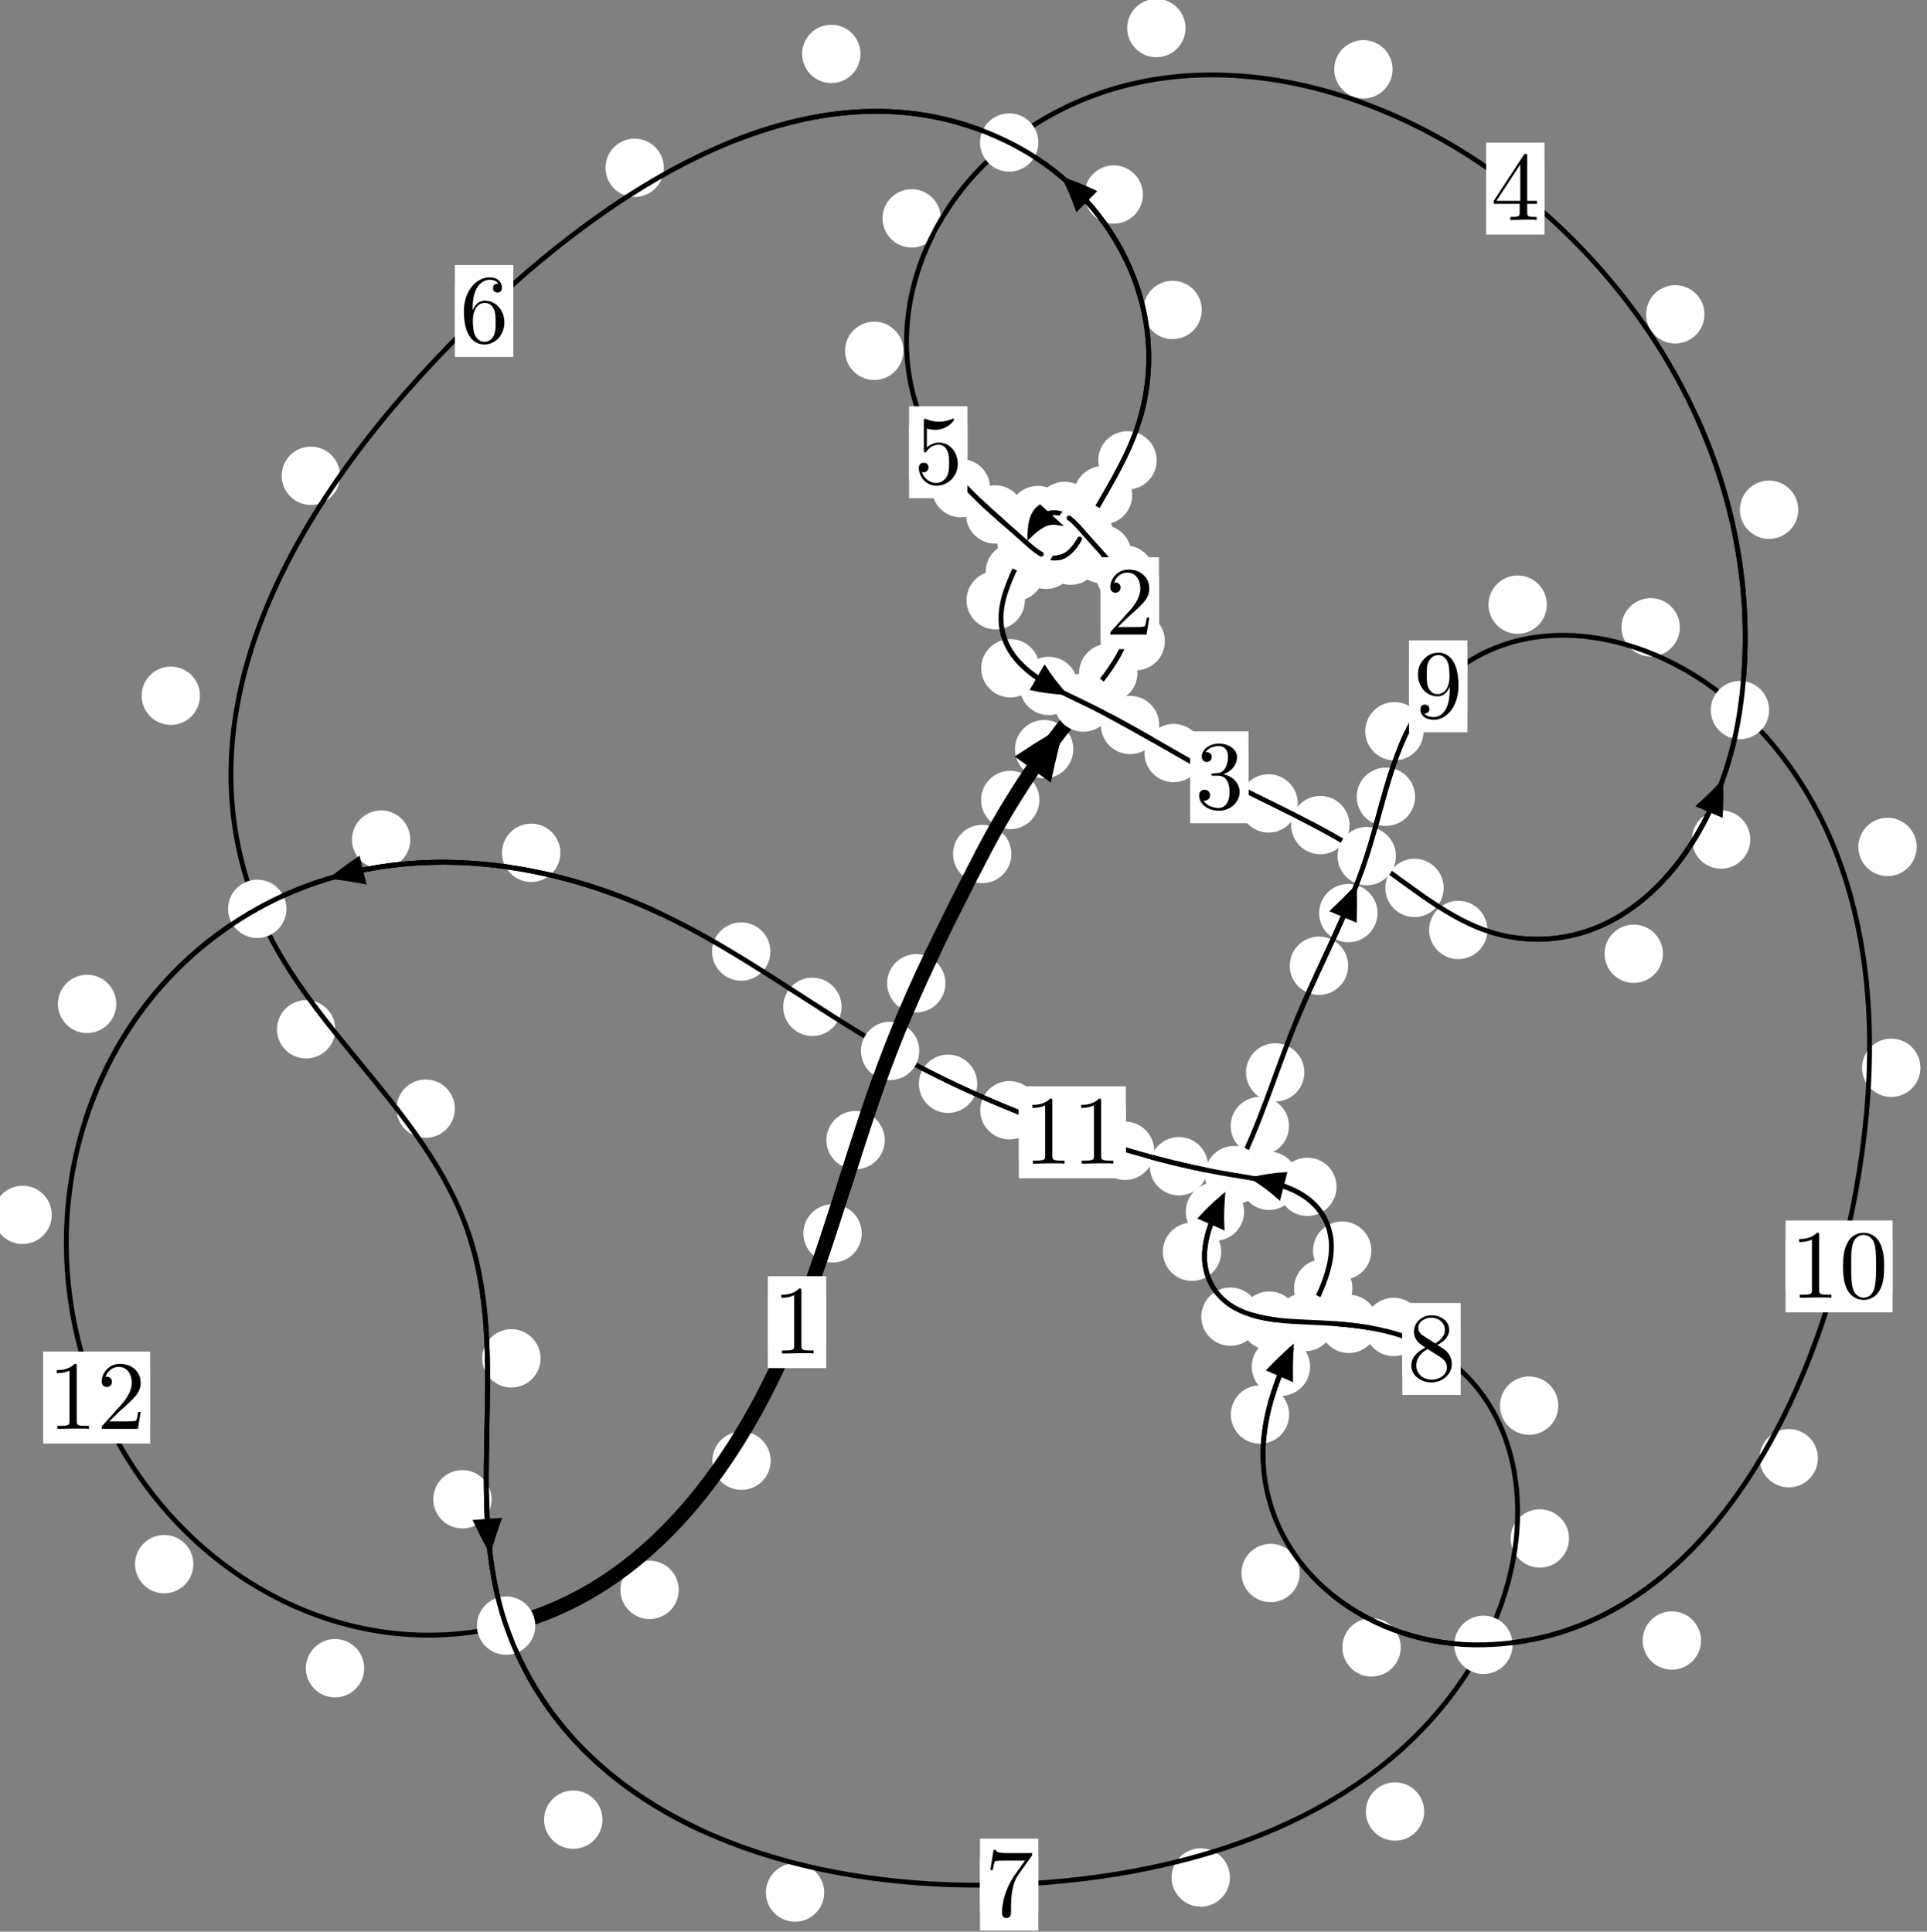 <?xml version="1.0"?>
<!-- Created by MetaPost 1.999 on 2021.07.06:0012 -->
<svg version="1.1" xmlns="http://www.w3.org/2000/svg" xmlns:xlink="http://www.w3.org/1999/xlink" width="197.436" height="197.954" viewBox="0 0 197.436 197.954">
<rect x="0" y="0" width="197.436" height="197.954" fill="#808080" stroke="none"/>
<!-- Original BoundingBox: -111.672974 -125.841599 85.762802 72.112656 -->
  <defs>
    <g transform="scale(0.01,0.01)" id="GLYPHcmr10_48">
      <path style="fill-rule: evenodd;" d="M460 -320C460 -400,455 -480,420 -554C374 -650,292 -666,250 -666C190 -666,117 -640,76 -547C44 -478,39 -400,39 -320C39 -245,43 -155,84 -79C127 2,200 22,249 22C303 22,379 1,423 -94C455 -163,460 -241,460 -320M249 -0C210 -0,151 -25,133 -121C122 -181,122 -273,122 -332C122 -396,122 -462,130 -516C149 -635,224 -644,249 -644C282 -644,348 -626,367 -527C377 -471,377 -395,377 -332C377 -257,377 -189,366 -125C351 -30,294 -0,249 -0"></path>
    </g>
    <g transform="scale(0.01,0.01)" id="GLYPHcmr10_49">
      <path style="fill-rule: evenodd;" d="M294 -640C294 -664,294 -666,271 -666C209 -602,121 -602,89 -602L89 -571C109 -571,168 -571,220 -597L220 -79C220 -43,217 -31,127 -31L95 -31L95 -0L257 -0L130 -3L217 -3L257 -3L297 -3L384 -3L419 -0L419 -31L387 -31C297 -31,294 -42,294 -79"></path>
    </g>
    <g transform="scale(0.01,0.01)" id="GLYPHcmr10_50">
      <path style="fill-rule: evenodd;" d="M127 -77L233 -180C389 -318,449 -372,449 -472C449 -586,359 -666,237 -666C124 -666,50 -574,50 -485C50 -429,100 -429,103 -429C120 -429,155 -441,155 -482C155 -508,137 -534,102 -534C94 -534,92 -534,89 -533C112 -598,166 -635,224 -635C315 -635,358 -554,358 -472C358 -392,308 -313,253 -251L61 -37C50 -26,50 -24,50 -0L421 -0L449 -174L424 -174C419 -144,412 -100,402 -85C395 -77,329 -77,307 -77"></path>
    </g>
    <g transform="scale(0.01,0.01)" id="GLYPHcmr10_51">
      <path style="fill-rule: evenodd;" d="M290 -352C372 -379,430 -449,430 -528C430 -610,342 -666,246 -666C145 -666,69 -606,69 -530C69 -497,91 -478,120 -478C151 -478,171 -500,171 -529C171 -579,124 -579,109 -579C140 -628,206 -641,242 -641C283 -641,338 -619,338 -529C338 -517,336 -459,310 -415C280 -367,246 -364,221 -363C213 -362,189 -360,182 -360C174 -359,167 -358,167 -348C167 -337,174 -337,191 -337L235 -337C317 -337,354 -269,354 -171C354 -35,285 -6,241 -6C198 -6,123 -23,88 -82C123 -77,154 -99,154 -137C154 -173,127 -193,98 -193C74 -193,42 -179,42 -135C42 -44,135 22,244 22C366 22,457 -69,457 -171C457 -253,394 -331,290 -352"></path>
    </g>
    <g transform="scale(0.01,0.01)" id="GLYPHcmr10_52">
      <path style="fill-rule: evenodd;" d="M294 -165L294 -78C294 -42,292 -31,218 -31L197 -31L197 -0L332 -0L238 -3L290 -3L332 -3L374 -3L427 -3L468 -0L468 -31L447 -31C373 -31,371 -42,371 -78L371 -165L471 -165L471 -196L371 -196L371 -651C371 -671,371 -677,355 -677C346 -677,343 -677,335 -665L28 -196L28 -165M300 -196L56 -196L300 -569"></path>
    </g>
    <g transform="scale(0.01,0.01)" id="GLYPHcmr10_53">
      <path style="fill-rule: evenodd;" d="M449 -201C449 -320,367 -420,259 -420C211 -420,168 -404,132 -369L132 -564C152 -558,185 -551,217 -551C340 -551,410 -642,410 -655C410 -661,407 -666,400 -666C399 -666,397 -666,392 -663C372 -654,323 -634,256 -634C216 -634,170 -641,123 -662C115 -665,113 -665,111 -665C101 -665,101 -657,101 -641L101 -345C101 -327,101 -319,115 -319C122 -319,124 -322,128 -328C139 -344,176 -398,257 -398C309 -398,334 -352,342 -334C358 -297,360 -258,360 -208C360 -173,360 -113,336 -71C312 -32,275 -6,229 -6C156 -6,99 -59,82 -118C85 -117,88 -116,99 -116C132 -116,149 -141,149 -165C149 -189,132 -214,99 -214C85 -214,50 -207,50 -161C50 -75,119 22,231 22C347 22,449 -74,449 -201"></path>
    </g>
    <g transform="scale(0.01,0.01)" id="GLYPHcmr10_54">
      <path style="fill-rule: evenodd;" d="M132 -328L132 -352C132 -605,256 -641,307 -641C331 -641,373 -635,395 -601C380 -601,340 -601,340 -556C340 -525,364 -510,386 -510C402 -510,432 -519,432 -558C432 -618,388 -666,305 -666C177 -666,42 -537,42 -316C42 -49,158 22,251 22C362 22,457 -72,457 -204C457 -331,368 -427,257 -427C189 -427,152 -376,132 -328M251 -6C188 -6,158 -66,152 -81C134 -128,134 -208,134 -226C134 -304,166 -404,256 -404C272 -404,318 -404,349 -342C367 -305,367 -254,367 -205C367 -157,367 -107,350 -71C320 -11,274 -6,251 -6"></path>
    </g>
    <g transform="scale(0.01,0.01)" id="GLYPHcmr10_55">
      <path style="fill-rule: evenodd;" d="M476 -609C485 -621,485 -623,485 -644L242 -644C120 -644,118 -657,114 -676L89 -676L56 -470L81 -470C84 -486,93 -549,106 -561C113 -567,191 -567,204 -567L411 -567C400 -551,321 -442,299 -409C209 -274,176 -135,176 -33C176 -23,176 22,222 22C268 22,268 -23,268 -33L268 -84C268 -139,271 -194,279 -248C283 -271,297 -357,341 -419"></path>
    </g>
    <g transform="scale(0.01,0.01)" id="GLYPHcmr10_56">
      <path style="fill-rule: evenodd;" d="M163 -457C117 -487,113 -521,113 -538C113 -599,178 -641,249 -641C322 -641,386 -589,386 -517C386 -460,347 -412,287 -377M309 -362C381 -399,430 -451,430 -517C430 -609,341 -666,250 -666C150 -666,69 -592,69 -499C69 -481,71 -436,113 -389C124 -377,161 -352,186 -335C128 -306,42 -250,42 -151C42 -45,144 22,249 22C362 22,457 -61,457 -168C457 -204,446 -249,408 -291C389 -312,373 -322,309 -362M209 -320L332 -242C360 -223,407 -193,407 -132C407 -58,332 -6,250 -6C164 -6,92 -68,92 -151C92 -209,124 -273,209 -320"></path>
    </g>
    <g transform="scale(0.01,0.01)" id="GLYPHcmr10_57">
      <path style="fill-rule: evenodd;" d="M367 -318L367 -286C367 -52,263 -6,205 -6C188 -6,134 -8,107 -42C151 -42,159 -71,159 -88C159 -119,135 -134,113 -134C97 -134,67 -125,67 -86C67 -19,121 22,206 22C335 22,457 -114,457 -329C457 -598,342 -666,253 -666C198 -666,149 -648,106 -603C65 -558,42 -516,42 -441C42 -316,130 -218,242 -218C303 -218,344 -260,367 -318M243 -241C227 -241,181 -241,150 -304C132 -341,132 -391,132 -440C132 -494,132 -541,153 -578C180 -628,218 -641,253 -641C299 -641,332 -607,349 -562C361 -530,365 -467,365 -421C365 -338,331 -241,243 -241"></path>
    </g>
  </defs>
  <path d="M106.495 81.977C106.495 81.185,106.18 80.425,105.619 79.864C105.059 79.304,104.299 78.989,103.506 78.989C102.713 78.989,101.953 79.304,101.393 79.864C100.832 80.425,100.517 81.185,100.517 81.977C100.517 82.77,100.832 83.53,101.393 84.091C101.953 84.651,102.713 84.966,103.506 84.966C104.299 84.966,105.059 84.651,105.619 84.091C106.18 83.53,106.495 82.77,106.495 81.977Z" style="fill: rgb(100%,100%,100%);stroke: none;"></path>
  <path d="M103.625 87.517C103.625 86.725,103.31 85.964,102.75 85.404C102.189 84.844,101.429 84.529,100.636 84.529C99.844 84.529,99.083 84.844,98.523 85.404C97.962 85.964,97.648 86.725,97.648 87.517C97.648 88.31,97.962 89.07,98.523 89.631C99.083 90.191,99.844 90.506,100.636 90.506C101.429 90.506,102.189 90.191,102.75 89.631C103.31 89.07,103.625 88.31,103.625 87.517Z" style="fill: rgb(100%,100%,100%);stroke: none;"></path>
  <path d="M116.539 68.97C116.539 68.178,116.224 67.417,115.664 66.857C115.103 66.297,114.343 65.982,113.55 65.982C112.758 65.982,111.998 66.297,111.437 66.857C110.877 67.417,110.562 68.178,110.562 68.97C110.562 69.763,110.877 70.523,111.437 71.084C111.998 71.644,112.758 71.959,113.55 71.959C114.343 71.959,115.103 71.644,115.664 71.084C116.224 70.523,116.539 69.763,116.539 68.97Z" style="fill: rgb(100%,100%,100%);stroke: none;"></path>
  <path d="M109.971 76.773C109.971 75.98,109.656 75.22,109.095 74.66C108.535 74.099,107.775 73.784,106.982 73.784C106.189 73.784,105.429 74.099,104.869 74.66C104.308 75.22,103.993 75.98,103.993 76.773C103.993 77.566,104.308 78.326,104.869 78.886C105.429 79.447,106.189 79.762,106.982 79.762C107.775 79.762,108.535 79.447,109.095 78.886C109.656 78.326,109.971 77.566,109.971 76.773Z" style="fill: rgb(100%,100%,100%);stroke: none;"></path>
  <path d="M118.277 58.881C118.277 58.088,117.962 57.328,117.402 56.767C116.841 56.207,116.081 55.892,115.288 55.892C114.496 55.892,113.735 56.207,113.175 56.767C112.615 57.328,112.3 58.088,112.3 58.881C112.3 59.673,112.615 60.434,113.175 60.994C113.735 61.555,114.496 61.869,115.288 61.869C116.081 61.869,116.841 61.555,117.402 60.994C117.962 60.434,118.277 59.673,118.277 58.881Z" style="fill: rgb(100%,100%,100%);stroke: none;"></path>
  <path d="M119.352 65.706C119.352 64.913,119.037 64.153,118.477 63.592C117.916 63.032,117.156 62.717,116.364 62.717C115.571 62.717,114.811 63.032,114.25 63.592C113.69 64.153,113.375 64.913,113.375 65.706C113.375 66.498,113.69 67.258,114.25 67.819C114.811 68.379,115.571 68.694,116.364 68.694C117.156 68.694,117.916 68.379,118.477 67.819C119.037 67.258,119.352 66.498,119.352 65.706Z" style="fill: rgb(100%,100%,100%);stroke: none;"></path>
  <path d="M113.088 53.498C113.088 52.705,112.773 51.945,112.212 51.384C111.652 50.824,110.892 50.509,110.099 50.509C109.306 50.509,108.546 50.824,107.986 51.384C107.425 51.945,107.11 52.705,107.11 53.498C107.11 54.29,107.425 55.05,107.986 55.611C108.546 56.171,109.306 56.486,110.099 56.486C110.892 56.486,111.652 56.171,112.212 55.611C112.773 55.05,113.088 54.29,113.088 53.498Z" style="fill: rgb(100%,100%,100%);stroke: none;"></path>
  <path d="M115.918 56.791C115.918 55.998,115.603 55.238,115.043 54.678C114.482 54.117,113.722 53.802,112.929 53.802C112.137 53.802,111.377 54.117,110.816 54.678C110.256 55.238,109.941 55.998,109.941 56.791C109.941 57.584,110.256 58.344,110.816 58.904C111.377 59.465,112.137 59.78,112.929 59.78C113.722 59.78,114.482 59.465,115.043 58.904C115.603 58.344,115.918 57.584,115.918 56.791Z" style="fill: rgb(100%,100%,100%);stroke: none;"></path>
  <path d="M109.325 52.783C109.325 51.991,109.01 51.231,108.45 50.67C107.889 50.11,107.129 49.795,106.337 49.795C105.544 49.795,104.784 50.11,104.223 50.67C103.663 51.231,103.348 51.991,103.348 52.783C103.348 53.576,103.663 54.336,104.223 54.897C104.784 55.457,105.544 55.772,106.337 55.772C107.129 55.772,107.889 55.457,108.45 54.897C109.01 54.336,109.325 53.576,109.325 52.783Z" style="fill: rgb(100%,100%,100%);stroke: none;"></path>
  <path d="M112.068 52.358C112.068 51.566,111.753 50.805,111.193 50.245C110.632 49.684,109.872 49.37,109.079 49.37C108.287 49.37,107.527 49.684,106.966 50.245C106.406 50.805,106.091 51.566,106.091 52.358C106.091 53.151,106.406 53.911,106.966 54.472C107.527 55.032,108.287 55.347,109.079 55.347C109.872 55.347,110.632 55.032,111.193 54.472C111.753 53.911,112.068 53.151,112.068 52.358Z" style="fill: rgb(100%,100%,100%);stroke: none;"></path>
  <path d="M106.967 58.609C106.967 57.817,106.652 57.057,106.091 56.496C105.531 55.936,104.771 55.621,103.978 55.621C103.185 55.621,102.425 55.936,101.865 56.496C101.304 57.057,100.989 57.817,100.989 58.609C100.989 59.402,101.304 60.162,101.865 60.723C102.425 61.283,103.185 61.598,103.978 61.598C104.771 61.598,105.531 61.283,106.091 60.723C106.652 60.162,106.967 59.402,106.967 58.609Z" style="fill: rgb(100%,100%,100%);stroke: none;"></path>
  <path d="M108.721 54.287C108.721 53.494,108.406 52.734,107.846 52.174C107.285 51.613,106.525 51.298,105.733 51.298C104.94 51.298,104.18 51.613,103.619 52.174C103.059 52.734,102.744 53.494,102.744 54.287C102.744 55.08,103.059 55.84,103.619 56.4C104.18 56.961,104.94 57.276,105.733 57.276C106.525 57.276,107.285 56.961,107.846 56.4C108.406 55.84,108.721 55.08,108.721 54.287Z" style="fill: rgb(100%,100%,100%);stroke: none;"></path>
  <path d="M106.51 68.485C106.51 67.692,106.195 66.932,105.635 66.371C105.074 65.811,104.314 65.496,103.521 65.496C102.729 65.496,101.968 65.811,101.408 66.371C100.847 66.932,100.532 67.692,100.532 68.485C100.532 69.277,100.847 70.038,101.408 70.598C101.968 71.159,102.729 71.474,103.521 71.474C104.314 71.474,105.074 71.159,105.635 70.598C106.195 70.038,106.51 69.277,106.51 68.485Z" style="fill: rgb(100%,100%,100%);stroke: none;"></path>
  <path d="M105.008 61.514C105.008 60.721,104.693 59.961,104.133 59.401C103.572 58.84,102.812 58.525,102.019 58.525C101.227 58.525,100.466 58.84,99.906 59.401C99.345 59.961,99.03 60.721,99.03 61.514C99.03 62.307,99.345 63.067,99.906 63.627C100.466 64.188,101.227 64.503,102.019 64.503C102.812 64.503,103.572 64.188,104.133 63.627C104.693 63.067,105.008 62.307,105.008 61.514Z" style="fill: rgb(100%,100%,100%);stroke: none;"></path>
  <path d="M118.766 74.298C118.766 73.505,118.451 72.745,117.89 72.184C117.33 71.624,116.57 71.309,115.777 71.309C114.984 71.309,114.224 71.624,113.664 72.184C113.103 72.745,112.788 73.505,112.788 74.298C112.788 75.09,113.103 75.85,113.664 76.411C114.224 76.971,114.984 77.286,115.777 77.286C116.57 77.286,117.33 76.971,117.89 76.411C118.451 75.85,118.766 75.09,118.766 74.298Z" style="fill: rgb(100%,100%,100%);stroke: none;"></path>
  <path d="M110.44 70.293C110.44 69.5,110.125 68.74,109.564 68.18C109.004 67.619,108.244 67.304,107.451 67.304C106.658 67.304,105.898 67.619,105.338 68.18C104.777 68.74,104.462 69.5,104.462 70.293C104.462 71.086,104.777 71.846,105.338 72.406C105.898 72.967,106.658 73.282,107.451 73.282C108.244 73.282,109.004 72.967,109.564 72.406C110.125 71.846,110.44 71.086,110.44 70.293Z" style="fill: rgb(100%,100%,100%);stroke: none;"></path>
  <path d="M132.967 82.332C132.967 81.539,132.652 80.779,132.091 80.218C131.531 79.658,130.771 79.343,129.978 79.343C129.185 79.343,128.425 79.658,127.865 80.218C127.304 80.779,126.989 81.539,126.989 82.332C126.989 83.124,127.304 83.884,127.865 84.445C128.425 85.005,129.185 85.32,129.978 85.32C130.771 85.32,131.531 85.005,132.091 84.445C132.652 83.884,132.967 83.124,132.967 82.332Z" style="fill: rgb(100%,100%,100%);stroke: none;"></path>
  <path d="M123.236 77.173C123.236 76.38,122.921 75.62,122.361 75.059C121.8 74.499,121.04 74.184,120.247 74.184C119.455 74.184,118.694 74.499,118.134 75.059C117.573 75.62,117.259 76.38,117.259 77.173C117.259 77.965,117.573 78.725,118.134 79.286C118.694 79.846,119.455 80.161,120.247 80.161C121.04 80.161,121.8 79.846,122.361 79.286C122.921 78.725,123.236 77.965,123.236 77.173Z" style="fill: rgb(100%,100%,100%);stroke: none;"></path>
  <path d="M147.915 90.994C147.915 90.202,147.6 89.441,147.04 88.881C146.479 88.32,145.719 88.006,144.927 88.006C144.134 88.006,143.374 88.32,142.813 88.881C142.253 89.441,141.938 90.202,141.938 90.994C141.938 91.787,142.253 92.547,142.813 93.108C143.374 93.668,144.134 93.983,144.927 93.983C145.719 93.983,146.479 93.668,147.04 93.108C147.6 92.547,147.915 91.787,147.915 90.994Z" style="fill: rgb(100%,100%,100%);stroke: none;"></path>
  <path d="M138.266 84.556C138.266 83.763,137.951 83.003,137.391 82.442C136.83 81.882,136.07 81.567,135.277 81.567C134.485 81.567,133.725 81.882,133.164 82.442C132.604 83.003,132.289 83.763,132.289 84.556C132.289 85.348,132.604 86.109,133.164 86.669C133.725 87.229,134.485 87.544,135.277 87.544C136.07 87.544,136.83 87.229,137.391 86.669C137.951 86.109,138.266 85.348,138.266 84.556Z" style="fill: rgb(100%,100%,100%);stroke: none;"></path>
  <path d="M170.378 97.74C170.378 96.947,170.063 96.187,169.503 95.627C168.942 95.066,168.182 94.751,167.389 94.751C166.597 94.751,165.836 95.066,165.276 95.627C164.715 96.187,164.4 96.947,164.4 97.74C164.4 98.533,164.715 99.293,165.276 99.853C165.836 100.414,166.597 100.729,167.389 100.729C168.182 100.729,168.942 100.414,169.503 99.853C170.063 99.293,170.378 98.533,170.378 97.74Z" style="fill: rgb(100%,100%,100%);stroke: none;"></path>
  <path d="M152.4 95.301C152.4 94.508,152.085 93.748,151.525 93.187C150.964 92.627,150.204 92.312,149.412 92.312C148.619 92.312,147.859 92.627,147.298 93.187C146.738 93.748,146.423 94.508,146.423 95.301C146.423 96.093,146.738 96.854,147.298 97.414C147.859 97.974,148.619 98.289,149.412 98.289C150.204 98.289,150.964 97.974,151.525 97.414C152.085 96.854,152.4 96.093,152.4 95.301Z" style="fill: rgb(100%,100%,100%);stroke: none;"></path>
  <path d="M184.244 52.239C184.244 51.446,183.929 50.686,183.369 50.126C182.808 49.565,182.048 49.25,181.255 49.25C180.463 49.25,179.702 49.565,179.142 50.126C178.581 50.686,178.266 51.446,178.266 52.239C178.266 53.032,178.581 53.792,179.142 54.352C179.702 54.913,180.463 55.228,181.255 55.228C182.048 55.228,182.808 54.913,183.369 54.352C183.929 53.792,184.244 53.032,184.244 52.239Z" style="fill: rgb(100%,100%,100%);stroke: none;"></path>
  <path d="M179.329 86.034C179.329 85.241,179.014 84.481,178.454 83.92C177.893 83.36,177.133 83.045,176.34 83.045C175.548 83.045,174.788 83.36,174.227 83.92C173.667 84.481,173.352 85.241,173.352 86.034C173.352 86.826,173.667 87.586,174.227 88.147C174.788 88.707,175.548 89.022,176.34 89.022C177.133 89.022,177.893 88.707,178.454 88.147C179.014 87.586,179.329 86.826,179.329 86.034Z" style="fill: rgb(100%,100%,100%);stroke: none;"></path>
  <path d="M142.68 7.101C142.68 6.308,142.365 5.548,141.804 4.987C141.244 4.427,140.484 4.112,139.691 4.112C138.898 4.112,138.138 4.427,137.578 4.987C137.017 5.548,136.702 6.308,136.702 7.101C136.702 7.893,137.017 8.653,137.578 9.214C138.138 9.774,138.898 10.089,139.691 10.089C140.484 10.089,141.244 9.774,141.804 9.214C142.365 8.653,142.68 7.893,142.68 7.101Z" style="fill: rgb(100%,100%,100%);stroke: none;"></path>
  <path d="M174.634 32.212C174.634 31.419,174.319 30.659,173.758 30.099C173.198 29.538,172.438 29.223,171.645 29.223C170.852 29.223,170.092 29.538,169.532 30.099C168.971 30.659,168.656 31.419,168.656 32.212C168.656 33.005,168.971 33.765,169.532 34.325C170.092 34.886,170.852 35.201,171.645 35.201C172.438 35.201,173.198 34.886,173.758 34.325C174.319 33.765,174.634 33.005,174.634 32.212Z" style="fill: rgb(100%,100%,100%);stroke: none;"></path>
  <path d="M96.398 22.377C96.398 21.584,96.083 20.824,95.522 20.264C94.962 19.703,94.202 19.388,93.409 19.388C92.616 19.388,91.856 19.703,91.296 20.264C90.735 20.824,90.42 21.584,90.42 22.377C90.42 23.17,90.735 23.93,91.296 24.49C91.856 25.051,92.616 25.366,93.409 25.366C94.202 25.366,94.962 25.051,95.522 24.49C96.083 23.93,96.398 23.17,96.398 22.377Z" style="fill: rgb(100%,100%,100%);stroke: none;"></path>
  <path d="M121.466 2.876C121.466 2.083,121.151 1.323,120.59 0.763C120.03 0.202,119.27 -0.113,118.477 -0.113C117.684 -0.113,116.924 0.202,116.364 0.763C115.803 1.323,115.488 2.083,115.488 2.876C115.488 3.669,115.803 4.429,116.364 4.989C116.924 5.55,117.684 5.865,118.477 5.865C119.27 5.865,120.03 5.55,120.59 4.989C121.151 4.429,121.466 3.669,121.466 2.876Z" style="fill: rgb(100%,100%,100%);stroke: none;"></path>
  <path d="M101.447 50.028C101.447 49.235,101.132 48.475,100.572 47.915C100.011 47.354,99.251 47.039,98.458 47.039C97.666 47.039,96.905 47.354,96.345 47.915C95.785 48.475,95.47 49.235,95.47 50.028C95.47 50.821,95.785 51.581,96.345 52.141C96.905 52.702,97.666 53.017,98.458 53.017C99.251 53.017,100.011 52.702,100.572 52.141C101.132 51.581,101.447 50.821,101.447 50.028Z" style="fill: rgb(100%,100%,100%);stroke: none;"></path>
  <path d="M92.559 35.952C92.559 35.159,92.244 34.399,91.684 33.839C91.124 33.278,90.363 32.963,89.571 32.963C88.778 32.963,88.018 33.278,87.457 33.839C86.897 34.399,86.582 35.159,86.582 35.952C86.582 36.745,86.897 37.505,87.457 38.065C88.018 38.626,88.778 38.941,89.571 38.941C90.363 38.941,91.124 38.626,91.684 38.065C92.244 37.505,92.559 36.745,92.559 35.952Z" style="fill: rgb(100%,100%,100%);stroke: none;"></path>
  <path d="M109.114 56.483C109.114 55.69,108.799 54.93,108.239 54.37C107.678 53.809,106.918 53.494,106.125 53.494C105.333 53.494,104.572 53.809,104.012 54.37C103.451 54.93,103.137 55.69,103.137 56.483C103.137 57.276,103.451 58.036,104.012 58.596C104.572 59.157,105.333 59.472,106.125 59.472C106.918 59.472,107.678 59.157,108.239 58.596C108.799 58.036,109.114 57.276,109.114 56.483Z" style="fill: rgb(100%,100%,100%);stroke: none;"></path>
  <path d="M104.951 52.722C104.951 51.929,104.636 51.169,104.075 50.609C103.515 50.048,102.755 49.733,101.962 49.733C101.169 49.733,100.409 50.048,99.849 50.609C99.288 51.169,98.973 51.929,98.973 52.722C98.973 53.515,99.288 54.275,99.849 54.835C100.409 55.396,101.169 55.711,101.962 55.711C102.755 55.711,103.515 55.396,104.075 54.835C104.636 54.275,104.951 53.515,104.951 52.722Z" style="fill: rgb(100%,100%,100%);stroke: none;"></path>
  <path d="M112.677 56.944C112.677 56.151,112.362 55.391,111.802 54.83C111.241 54.27,110.481 53.955,109.688 53.955C108.896 53.955,108.135 54.27,107.575 54.83C107.014 55.391,106.7 56.151,106.7 56.944C106.7 57.736,107.014 58.497,107.575 59.057C108.135 59.618,108.896 59.932,109.688 59.932C110.481 59.932,111.241 59.618,111.802 59.057C112.362 58.497,112.677 57.736,112.677 56.944Z" style="fill: rgb(100%,100%,100%);stroke: none;"></path>
  <path d="M110.166 57.368C110.166 56.576,109.851 55.815,109.29 55.255C108.73 54.694,107.97 54.38,107.177 54.38C106.384 54.38,105.624 54.694,105.064 55.255C104.503 55.815,104.188 56.576,104.188 57.368C104.188 58.161,104.503 58.921,105.064 59.482C105.624 60.042,106.384 60.357,107.177 60.357C107.97 60.357,108.73 60.042,109.29 59.482C109.851 58.921,110.166 58.161,110.166 57.368Z" style="fill: rgb(100%,100%,100%);stroke: none;"></path>
  <path d="M116 50.749C116 49.956,115.685 49.196,115.125 48.635C114.564 48.075,113.804 47.76,113.011 47.76C112.219 47.76,111.458 48.075,110.898 48.635C110.337 49.196,110.023 49.956,110.023 50.749C110.023 51.541,110.337 52.302,110.898 52.862C111.458 53.423,112.219 53.737,113.011 53.737C113.804 53.737,114.564 53.423,115.125 52.862C115.685 52.302,116 51.541,116 50.749Z" style="fill: rgb(100%,100%,100%);stroke: none;"></path>
  <path d="M113.377 55.702C113.377 54.909,113.062 54.149,112.501 53.588C111.941 53.028,111.181 52.713,110.388 52.713C109.595 52.713,108.835 53.028,108.275 53.588C107.714 54.149,107.399 54.909,107.399 55.702C107.399 56.494,107.714 57.255,108.275 57.815C108.835 58.376,109.595 58.69,110.388 58.69C111.181 58.69,111.941 58.376,112.501 57.815C113.062 57.255,113.377 56.494,113.377 55.702Z" style="fill: rgb(100%,100%,100%);stroke: none;"></path>
  <path d="M123.13 31.764C123.13 30.972,122.815 30.211,122.254 29.651C121.694 29.09,120.933 28.776,120.141 28.776C119.348 28.776,118.588 29.09,118.027 29.651C117.467 30.211,117.152 30.972,117.152 31.764C117.152 32.557,117.467 33.317,118.027 33.878C118.588 34.438,119.348 34.753,120.141 34.753C120.933 34.753,121.694 34.438,122.254 33.878C122.815 33.317,123.13 32.557,123.13 31.764Z" style="fill: rgb(100%,100%,100%);stroke: none;"></path>
  <path d="M118.508 47.177C118.508 46.384,118.194 45.624,117.633 45.064C117.073 44.503,116.312 44.188,115.52 44.188C114.727 44.188,113.967 44.503,113.406 45.064C112.846 45.624,112.531 46.384,112.531 47.177C112.531 47.97,112.846 48.73,113.406 49.29C113.967 49.851,114.727 50.166,115.52 50.166C116.312 50.166,117.073 49.851,117.633 49.29C118.194 48.73,118.508 47.97,118.508 47.177Z" style="fill: rgb(100%,100%,100%);stroke: none;"></path>
  <path d="M88.162 5.524C88.162 4.732,87.847 3.972,87.287 3.411C86.726 2.851,85.966 2.536,85.173 2.536C84.381 2.536,83.62 2.851,83.06 3.411C82.5 3.972,82.185 4.732,82.185 5.524C82.185 6.317,82.5 7.077,83.06 7.638C83.62 8.198,84.381 8.513,85.173 8.513C85.966 8.513,86.726 8.198,87.287 7.638C87.847 7.077,88.162 6.317,88.162 5.524Z" style="fill: rgb(100%,100%,100%);stroke: none;"></path>
  <path d="M117.097 19.938C117.097 19.145,116.782 18.385,116.221 17.824C115.661 17.264,114.901 16.949,114.108 16.949C113.315 16.949,112.555 17.264,111.995 17.824C111.434 18.385,111.119 19.145,111.119 19.938C111.119 20.73,111.434 21.49,111.995 22.051C112.555 22.611,113.315 22.926,114.108 22.926C114.901 22.926,115.661 22.611,116.221 22.051C116.782 21.49,117.097 20.73,117.097 19.938Z" style="fill: rgb(100%,100%,100%);stroke: none;"></path>
  <path d="M34.839 48.759C34.839 47.967,34.524 47.207,33.964 46.646C33.403 46.086,32.643 45.771,31.85 45.771C31.058 45.771,30.297 46.086,29.737 46.646C29.177 47.207,28.862 47.967,28.862 48.759C28.862 49.552,29.177 50.312,29.737 50.873C30.297 51.433,31.058 51.748,31.85 51.748C32.643 51.748,33.403 51.433,33.964 50.873C34.524 50.312,34.839 49.552,34.839 48.759Z" style="fill: rgb(100%,100%,100%);stroke: none;"></path>
  <path d="M68.013 17.198C68.013 16.405,67.698 15.645,67.137 15.085C66.577 14.524,65.817 14.209,65.024 14.209C64.231 14.209,63.471 14.524,62.911 15.085C62.35 15.645,62.035 16.405,62.035 17.198C62.035 17.991,62.35 18.751,62.911 19.311C63.471 19.872,64.231 20.187,65.024 20.187C65.817 20.187,66.577 19.872,67.137 19.311C67.698 18.751,68.013 17.991,68.013 17.198Z" style="fill: rgb(100%,100%,100%);stroke: none;"></path>
  <path d="M34.355 105.482C34.355 104.69,34.04 103.93,33.48 103.369C32.92 102.809,32.159 102.494,31.367 102.494C30.574 102.494,29.814 102.809,29.253 103.369C28.693 103.93,28.378 104.69,28.378 105.482C28.378 106.275,28.693 107.035,29.253 107.596C29.814 108.156,30.574 108.471,31.367 108.471C32.159 108.471,32.92 108.156,33.48 107.596C34.04 107.035,34.355 106.275,34.355 105.482Z" style="fill: rgb(100%,100%,100%);stroke: none;"></path>
  <path d="M20.488 71.299C20.488 70.506,20.173 69.746,19.613 69.185C19.052 68.625,18.292 68.31,17.499 68.31C16.707 68.31,15.946 68.625,15.386 69.185C14.826 69.746,14.511 70.506,14.511 71.299C14.511 72.091,14.826 72.851,15.386 73.412C15.946 73.972,16.707 74.287,17.499 74.287C18.292 74.287,19.052 73.972,19.613 73.412C20.173 72.851,20.488 72.091,20.488 71.299Z" style="fill: rgb(100%,100%,100%);stroke: none;"></path>
  <path d="M55.386 139.203C55.386 138.41,55.071 137.65,54.51 137.089C53.95 136.529,53.19 136.214,52.397 136.214C51.604 136.214,50.844 136.529,50.284 137.089C49.723 137.65,49.408 138.41,49.408 139.203C49.408 139.995,49.723 140.756,50.284 141.316C50.844 141.877,51.604 142.192,52.397 142.192C53.19 142.192,53.95 141.877,54.51 141.316C55.071 140.756,55.386 139.995,55.386 139.203Z" style="fill: rgb(100%,100%,100%);stroke: none;"></path>
  <path d="M46.605 113.613C46.605 112.821,46.29 112.061,45.73 111.5C45.169 110.94,44.409 110.625,43.617 110.625C42.824 110.625,42.064 110.94,41.503 111.5C40.943 112.061,40.628 112.821,40.628 113.613C40.628 114.406,40.943 115.166,41.503 115.727C42.064 116.287,42.824 116.602,43.617 116.602C44.409 116.602,45.169 116.287,45.73 115.727C46.29 115.166,46.605 114.406,46.605 113.613Z" style="fill: rgb(100%,100%,100%);stroke: none;"></path>
  <path d="M61.727 186.476C61.727 185.683,61.412 184.923,60.851 184.363C60.291 183.802,59.531 183.487,58.738 183.487C57.945 183.487,57.185 183.802,56.625 184.363C56.064 184.923,55.749 185.683,55.749 186.476C55.749 187.269,56.064 188.029,56.625 188.589C57.185 189.15,57.945 189.465,58.738 189.465C59.531 189.465,60.291 189.15,60.851 188.589C61.412 188.029,61.727 187.269,61.727 186.476Z" style="fill: rgb(100%,100%,100%);stroke: none;"></path>
  <path d="M50.365 153.643C50.365 152.85,50.05 152.09,49.49 151.529C48.929 150.969,48.169 150.654,47.377 150.654C46.584 150.654,45.824 150.969,45.263 151.529C44.703 152.09,44.388 152.85,44.388 153.643C44.388 154.435,44.703 155.195,45.263 155.756C45.824 156.316,46.584 156.631,47.377 156.631C48.169 156.631,48.929 156.316,49.49 155.756C50.05 155.195,50.365 154.435,50.365 153.643Z" style="fill: rgb(100%,100%,100%);stroke: none;"></path>
  <path d="M126.014 192.403C126.014 191.61,125.699 190.85,125.138 190.29C124.578 189.729,123.818 189.414,123.025 189.414C122.232 189.414,121.472 189.729,120.912 190.29C120.351 190.85,120.036 191.61,120.036 192.403C120.036 193.196,120.351 193.956,120.912 194.516C121.472 195.077,122.232 195.392,123.025 195.392C123.818 195.392,124.578 195.077,125.138 194.516C125.699 193.956,126.014 193.196,126.014 192.403Z" style="fill: rgb(100%,100%,100%);stroke: none;"></path>
  <path d="M84.448 193.946C84.448 193.153,84.133 192.393,83.573 191.832C83.012 191.272,82.252 190.957,81.46 190.957C80.667 190.957,79.907 191.272,79.346 191.832C78.786 192.393,78.471 193.153,78.471 193.946C78.471 194.738,78.786 195.499,79.346 196.059C79.907 196.62,80.667 196.934,81.46 196.934C82.252 196.934,83.012 196.62,83.573 196.059C84.133 195.499,84.448 194.738,84.448 193.946Z" style="fill: rgb(100%,100%,100%);stroke: none;"></path>
  <path d="M160.759 157.661C160.759 156.868,160.444 156.108,159.883 155.547C159.323 154.987,158.563 154.672,157.77 154.672C156.977 154.672,156.217 154.987,155.657 155.547C155.096 156.108,154.781 156.868,154.781 157.661C154.781 158.453,155.096 159.214,155.657 159.774C156.217 160.335,156.977 160.649,157.77 160.649C158.563 160.649,159.323 160.335,159.883 159.774C160.444 159.214,160.759 158.453,160.759 157.661Z" style="fill: rgb(100%,100%,100%);stroke: none;"></path>
  <path d="M145.919 185.641C145.919 184.849,145.604 184.089,145.044 183.528C144.483 182.968,143.723 182.653,142.931 182.653C142.138 182.653,141.378 182.968,140.817 183.528C140.257 184.089,139.942 184.849,139.942 185.641C139.942 186.434,140.257 187.194,140.817 187.755C141.378 188.315,142.138 188.63,142.931 188.63C143.723 188.63,144.483 188.315,145.044 187.755C145.604 187.194,145.919 186.434,145.919 185.641Z" style="fill: rgb(100%,100%,100%);stroke: none;"></path>
  <path d="M145.774 135.983C145.774 135.19,145.459 134.43,144.898 133.869C144.338 133.309,143.578 132.994,142.785 132.994C141.992 132.994,141.232 133.309,140.672 133.869C140.111 134.43,139.796 135.19,139.796 135.983C139.796 136.775,140.111 137.535,140.672 138.096C141.232 138.656,141.992 138.971,142.785 138.971C143.578 138.971,144.338 138.656,144.898 138.096C145.459 137.535,145.774 136.775,145.774 135.983Z" style="fill: rgb(100%,100%,100%);stroke: none;"></path>
  <path d="M159.66 144.047C159.66 143.255,159.345 142.494,158.785 141.934C158.224 141.373,157.464 141.059,156.671 141.059C155.879 141.059,155.118 141.373,154.558 141.934C153.997 142.494,153.683 143.255,153.683 144.047C153.683 144.84,153.997 145.6,154.558 146.161C155.118 146.721,155.879 147.036,156.671 147.036C157.464 147.036,158.224 146.721,158.785 146.161C159.345 145.6,159.66 144.84,159.66 144.047Z" style="fill: rgb(100%,100%,100%);stroke: none;"></path>
  <path d="M133.043 135.336C133.043 134.543,132.728 133.783,132.168 133.223C131.607 132.662,130.847 132.347,130.054 132.347C129.262 132.347,128.502 132.662,127.941 133.223C127.381 133.783,127.066 134.543,127.066 135.336C127.066 136.129,127.381 136.889,127.941 137.449C128.502 138.01,129.262 138.325,130.054 138.325C130.847 138.325,131.607 138.01,132.168 137.449C132.728 136.889,133.043 136.129,133.043 135.336Z" style="fill: rgb(100%,100%,100%);stroke: none;"></path>
  <path d="M141.179 135.668C141.179 134.876,140.864 134.116,140.303 133.555C139.743 132.995,138.983 132.68,138.19 132.68C137.397 132.68,136.637 132.995,136.077 133.555C135.516 134.116,135.201 134.876,135.201 135.668C135.201 136.461,135.516 137.221,136.077 137.782C136.637 138.342,137.397 138.657,138.19 138.657C138.983 138.657,139.743 138.342,140.303 137.782C140.864 137.221,141.179 136.461,141.179 135.668Z" style="fill: rgb(100%,100%,100%);stroke: none;"></path>
  <path d="M125.119 128.279C125.119 127.486,124.804 126.726,124.243 126.165C123.683 125.605,122.923 125.29,122.13 125.29C121.337 125.29,120.577 125.605,120.017 126.165C119.456 126.726,119.141 127.486,119.141 128.279C119.141 129.072,119.456 129.832,120.017 130.392C120.577 130.953,121.337 131.268,122.13 131.268C122.923 131.268,123.683 130.953,124.243 130.392C124.804 129.832,125.119 129.072,125.119 128.279Z" style="fill: rgb(100%,100%,100%);stroke: none;"></path>
  <path d="M129.058 134.931C129.058 134.138,128.744 133.378,128.183 132.818C127.623 132.257,126.862 131.942,126.07 131.942C125.277 131.942,124.517 132.257,123.956 132.818C123.396 133.378,123.081 134.138,123.081 134.931C123.081 135.724,123.396 136.484,123.956 137.044C124.517 137.605,125.277 137.92,126.07 137.92C126.862 137.92,127.623 137.605,128.183 137.044C128.744 136.484,129.058 135.724,129.058 134.931Z" style="fill: rgb(100%,100%,100%);stroke: none;"></path>
  <path d="M132.069 115.395C132.069 114.602,131.754 113.842,131.193 113.282C130.633 112.721,129.873 112.406,129.08 112.406C128.287 112.406,127.527 112.721,126.967 113.282C126.406 113.842,126.091 114.602,126.091 115.395C126.091 116.188,126.406 116.948,126.967 117.508C127.527 118.069,128.287 118.384,129.08 118.384C129.873 118.384,130.633 118.069,131.193 117.508C131.754 116.948,132.069 116.188,132.069 115.395Z" style="fill: rgb(100%,100%,100%);stroke: none;"></path>
  <path d="M127.466 124.167C127.466 123.374,127.152 122.614,126.591 122.054C126.031 121.493,125.27 121.178,124.478 121.178C123.685 121.178,122.925 121.493,122.364 122.054C121.804 122.614,121.489 123.374,121.489 124.167C121.489 124.96,121.804 125.72,122.364 126.28C122.925 126.841,123.685 127.156,124.478 127.156C125.27 127.156,126.031 126.841,126.591 126.28C127.152 125.72,127.466 124.96,127.466 124.167Z" style="fill: rgb(100%,100%,100%);stroke: none;"></path>
  <path d="M138.127 98.968C138.127 98.176,137.812 97.415,137.251 96.855C136.691 96.294,135.931 95.979,135.138 95.979C134.345 95.979,133.585 96.294,133.025 96.855C132.464 97.415,132.149 98.176,132.149 98.968C132.149 99.761,132.464 100.521,133.025 101.082C133.585 101.642,134.345 101.957,135.138 101.957C135.931 101.957,136.691 101.642,137.251 101.082C137.812 100.521,138.127 99.761,138.127 98.968Z" style="fill: rgb(100%,100%,100%);stroke: none;"></path>
  <path d="M133.643 109.899C133.643 109.106,133.329 108.346,132.768 107.785C132.208 107.225,131.447 106.91,130.655 106.91C129.862 106.91,129.102 107.225,128.541 107.785C127.981 108.346,127.666 109.106,127.666 109.899C127.666 110.691,127.981 111.452,128.541 112.012C129.102 112.572,129.862 112.887,130.655 112.887C131.447 112.887,132.208 112.572,132.768 112.012C133.329 111.452,133.643 110.691,133.643 109.899Z" style="fill: rgb(100%,100%,100%);stroke: none;"></path>
  <path d="M144.985 81.65C144.985 80.857,144.67 80.097,144.11 79.536C143.549 78.976,142.789 78.661,141.997 78.661C141.204 78.661,140.444 78.976,139.883 79.536C139.323 80.097,139.008 80.857,139.008 81.65C139.008 82.442,139.323 83.202,139.883 83.763C140.444 84.323,141.204 84.638,141.997 84.638C142.789 84.638,143.549 84.323,144.11 83.763C144.67 83.202,144.985 82.442,144.985 81.65Z" style="fill: rgb(100%,100%,100%);stroke: none;"></path>
  <path d="M141.135 93.571C141.135 92.779,140.82 92.018,140.259 91.458C139.699 90.898,138.939 90.583,138.146 90.583C137.353 90.583,136.593 90.898,136.033 91.458C135.472 92.018,135.157 92.779,135.157 93.571C135.157 94.364,135.472 95.124,136.033 95.685C136.593 96.245,137.353 96.56,138.146 96.56C138.939 96.56,139.699 96.245,140.259 95.685C140.82 95.124,141.135 94.364,141.135 93.571Z" style="fill: rgb(100%,100%,100%);stroke: none;"></path>
  <path d="M158.483 61.963C158.483 61.171,158.168 60.41,157.608 59.85C157.047 59.289,156.287 58.974,155.494 58.974C154.702 58.974,153.941 59.289,153.381 59.85C152.821 60.41,152.506 61.171,152.506 61.963C152.506 62.756,152.821 63.516,153.381 64.077C153.941 64.637,154.702 64.952,155.494 64.952C156.287 64.952,157.047 64.637,157.608 64.077C158.168 63.516,158.483 62.756,158.483 61.963Z" style="fill: rgb(100%,100%,100%);stroke: none;"></path>
  <path d="M145.86 74.939C145.86 74.146,145.545 73.386,144.984 72.826C144.424 72.265,143.664 71.95,142.871 71.95C142.078 71.95,141.318 72.265,140.758 72.826C140.197 73.386,139.882 74.146,139.882 74.939C139.882 75.732,140.197 76.492,140.758 77.052C141.318 77.613,142.078 77.928,142.871 77.928C143.664 77.928,144.424 77.613,144.984 77.052C145.545 76.492,145.86 75.732,145.86 74.939Z" style="fill: rgb(100%,100%,100%);stroke: none;"></path>
  <path d="M196.382 86.793C196.382 86,196.067 85.24,195.506 84.68C194.946 84.119,194.186 83.804,193.393 83.804C192.6 83.804,191.84 84.119,191.279 84.68C190.719 85.24,190.404 86,190.404 86.793C190.404 87.586,190.719 88.346,191.279 88.906C191.84 89.467,192.6 89.782,193.393 89.782C194.186 89.782,194.946 89.467,195.506 88.906C196.067 88.346,196.382 87.586,196.382 86.793Z" style="fill: rgb(100%,100%,100%);stroke: none;"></path>
  <path d="M172.112 64.285C172.112 63.492,171.797 62.732,171.237 62.172C170.677 61.611,169.916 61.296,169.124 61.296C168.331 61.296,167.571 61.611,167.01 62.172C166.45 62.732,166.135 63.492,166.135 64.285C166.135 65.078,166.45 65.838,167.01 66.398C167.571 66.959,168.331 67.274,169.124 67.274C169.916 67.274,170.677 66.959,171.237 66.398C171.797 65.838,172.112 65.078,172.112 64.285Z" style="fill: rgb(100%,100%,100%);stroke: none;"></path>
  <path d="M186.261 149.433C186.261 148.64,185.946 147.88,185.385 147.32C184.825 146.759,184.065 146.444,183.272 146.444C182.479 146.444,181.719 146.759,181.159 147.32C180.598 147.88,180.283 148.64,180.283 149.433C180.283 150.226,180.598 150.986,181.159 151.546C181.719 152.107,182.479 152.422,183.272 152.422C184.065 152.422,184.825 152.107,185.385 151.546C185.946 150.986,186.261 150.226,186.261 149.433Z" style="fill: rgb(100%,100%,100%);stroke: none;"></path>
  <path d="M196.763 109.427C196.763 108.634,196.448 107.874,195.887 107.313C195.327 106.753,194.567 106.438,193.774 106.438C192.981 106.438,192.221 106.753,191.661 107.313C191.1 107.874,190.785 108.634,190.785 109.427C190.785 110.219,191.1 110.979,191.661 111.54C192.221 112.1,192.981 112.415,193.774 112.415C194.567 112.415,195.327 112.1,195.887 111.54C196.448 110.979,196.763 110.219,196.763 109.427Z" style="fill: rgb(100%,100%,100%);stroke: none;"></path>
  <path d="M143.514 168.821C143.514 168.029,143.199 167.269,142.638 166.708C142.078 166.148,141.318 165.833,140.525 165.833C139.732 165.833,138.972 166.148,138.412 166.708C137.851 167.269,137.536 168.029,137.536 168.821C137.536 169.614,137.851 170.374,138.412 170.935C138.972 171.495,139.732 171.81,140.525 171.81C141.318 171.81,142.078 171.495,142.638 170.935C143.199 170.374,143.514 169.614,143.514 168.821Z" style="fill: rgb(100%,100%,100%);stroke: none;"></path>
  <path d="M174.283 168.119C174.283 167.326,173.968 166.566,173.407 166.005C172.847 165.445,172.087 165.13,171.294 165.13C170.501 165.13,169.741 165.445,169.181 166.005C168.62 166.566,168.305 167.326,168.305 168.119C168.305 168.911,168.62 169.672,169.181 170.232C169.741 170.793,170.501 171.107,171.294 171.107C172.087 171.107,172.847 170.793,173.407 170.232C173.968 169.672,174.283 168.911,174.283 168.119Z" style="fill: rgb(100%,100%,100%);stroke: none;"></path>
  <path d="M132.084 144.96C132.084 144.168,131.769 143.407,131.208 142.847C130.648 142.286,129.888 141.971,129.095 141.971C128.302 141.971,127.542 142.286,126.982 142.847C126.421 143.407,126.106 144.168,126.106 144.96C126.106 145.753,126.421 146.513,126.982 147.074C127.542 147.634,128.302 147.949,129.095 147.949C129.888 147.949,130.648 147.634,131.208 147.074C131.769 146.513,132.084 145.753,132.084 144.96Z" style="fill: rgb(100%,100%,100%);stroke: none;"></path>
  <path d="M133.174 161.201C133.174 160.408,132.859 159.648,132.298 159.088C131.738 158.527,130.978 158.212,130.185 158.212C129.392 158.212,128.632 158.527,128.072 159.088C127.511 159.648,127.196 160.408,127.196 161.201C127.196 161.994,127.511 162.754,128.072 163.314C128.632 163.875,129.392 164.19,130.185 164.19C130.978 164.19,131.738 163.875,132.298 163.314C132.859 162.754,133.174 161.994,133.174 161.201Z" style="fill: rgb(100%,100%,100%);stroke: none;"></path>
  <path d="M138.565 132.029C138.565 131.236,138.251 130.476,137.69 129.915C137.13 129.355,136.369 129.04,135.577 129.04C134.784 129.04,134.024 129.355,133.463 129.915C132.903 130.476,132.588 131.236,132.588 132.029C132.588 132.821,132.903 133.581,133.463 134.142C134.024 134.702,134.784 135.017,135.577 135.017C136.369 135.017,137.13 134.702,137.69 134.142C138.251 133.581,138.565 132.821,138.565 132.029Z" style="fill: rgb(100%,100%,100%);stroke: none;"></path>
  <path d="M134.23 140.057C134.23 139.265,133.915 138.505,133.355 137.944C132.794 137.384,132.034 137.069,131.242 137.069C130.449 137.069,129.689 137.384,129.128 137.944C128.568 138.505,128.253 139.265,128.253 140.057C128.253 140.85,128.568 141.61,129.128 142.171C129.689 142.731,130.449 143.046,131.242 143.046C132.034 143.046,132.794 142.731,133.355 142.171C133.915 141.61,134.23 140.85,134.23 140.057Z" style="fill: rgb(100%,100%,100%);stroke: none;"></path>
  <path d="M136.94 121.625C136.94 120.832,136.625 120.072,136.065 119.511C135.504 118.951,134.744 118.636,133.951 118.636C133.159 118.636,132.399 118.951,131.838 119.511C131.278 120.072,130.963 120.832,130.963 121.625C130.963 122.417,131.278 123.177,131.838 123.738C132.399 124.298,133.159 124.613,133.951 124.613C134.744 124.613,135.504 124.298,136.065 123.738C136.625 123.177,136.94 122.417,136.94 121.625Z" style="fill: rgb(100%,100%,100%);stroke: none;"></path>
  <path d="M140.507 128.163C140.507 127.37,140.192 126.61,139.632 126.05C139.071 125.489,138.311 125.174,137.518 125.174C136.726 125.174,135.965 125.489,135.405 126.05C134.844 126.61,134.53 127.37,134.53 128.163C134.53 128.956,134.844 129.716,135.405 130.276C135.965 130.837,136.726 131.152,137.518 131.152C138.311 131.152,139.071 130.837,139.632 130.276C140.192 129.716,140.507 128.956,140.507 128.163Z" style="fill: rgb(100%,100%,100%);stroke: none;"></path>
  <path d="M123.775 119.511C123.775 118.718,123.46 117.958,122.9 117.398C122.339 116.837,121.579 116.522,120.786 116.522C119.994 116.522,119.234 116.837,118.673 117.398C118.113 117.958,117.798 118.718,117.798 119.511C117.798 120.304,118.113 121.064,118.673 121.624C119.234 122.185,119.994 122.5,120.786 122.5C121.579 122.5,122.339 122.185,122.9 121.624C123.46 121.064,123.775 120.304,123.775 119.511Z" style="fill: rgb(100%,100%,100%);stroke: none;"></path>
  <path d="M133.012 121.005C133.012 120.213,132.697 119.452,132.137 118.892C131.576 118.331,130.816 118.017,130.024 118.017C129.231 118.017,128.471 118.331,127.91 118.892C127.35 119.452,127.035 120.213,127.035 121.005C127.035 121.798,127.35 122.558,127.91 123.119C128.471 123.679,129.231 123.994,130.024 123.994C130.816 123.994,131.576 123.679,132.137 123.119C132.697 122.558,133.012 121.798,133.012 121.005Z" style="fill: rgb(100%,100%,100%);stroke: none;"></path>
  <path d="M106.41 113.776C106.41 112.983,106.095 112.223,105.534 111.662C104.974 111.102,104.214 110.787,103.421 110.787C102.628 110.787,101.868 111.102,101.308 111.662C100.747 112.223,100.432 112.983,100.432 113.776C100.432 114.568,100.747 115.328,101.308 115.889C101.868 116.449,102.628 116.764,103.421 116.764C104.214 116.764,104.974 116.449,105.534 115.889C106.095 115.328,106.41 114.568,106.41 113.776Z" style="fill: rgb(100%,100%,100%);stroke: none;"></path>
  <path d="M118.257 117.932C118.257 117.139,117.942 116.379,117.382 115.818C116.821 115.258,116.061 114.943,115.268 114.943C114.476 114.943,113.716 115.258,113.155 115.818C112.595 116.379,112.28 117.139,112.28 117.932C112.28 118.724,112.595 119.485,113.155 120.045C113.716 120.605,114.476 120.92,115.268 120.92C116.061 120.92,116.821 120.605,117.382 120.045C117.942 119.485,118.257 118.724,118.257 117.932Z" style="fill: rgb(100%,100%,100%);stroke: none;"></path>
  <path d="M86.223 103.182C86.223 102.389,85.908 101.629,85.348 101.069C84.787 100.508,84.027 100.193,83.235 100.193C82.442 100.193,81.682 100.508,81.121 101.069C80.561 101.629,80.246 102.389,80.246 103.182C80.246 103.975,80.561 104.735,81.121 105.295C81.682 105.856,82.442 106.171,83.235 106.171C84.027 106.171,84.787 105.856,85.348 105.295C85.908 104.735,86.223 103.975,86.223 103.182Z" style="fill: rgb(100%,100%,100%);stroke: none;"></path>
  <path d="M100.126 111.065C100.126 110.273,99.811 109.512,99.25 108.952C98.69 108.391,97.93 108.077,97.137 108.077C96.344 108.077,95.584 108.391,95.024 108.952C94.463 109.512,94.148 110.273,94.148 111.065C94.148 111.858,94.463 112.618,95.024 113.179C95.584 113.739,96.344 114.054,97.137 114.054C97.93 114.054,98.69 113.739,99.25 113.179C99.811 112.618,100.126 111.858,100.126 111.065Z" style="fill: rgb(100%,100%,100%);stroke: none;"></path>
  <path d="M57.414 87.396C57.414 86.603,57.099 85.843,56.538 85.283C55.978 84.722,55.218 84.407,54.425 84.407C53.632 84.407,52.872 84.722,52.312 85.283C51.751 85.843,51.436 86.603,51.436 87.396C51.436 88.189,51.751 88.949,52.312 89.509C52.872 90.07,53.632 90.385,54.425 90.385C55.218 90.385,55.978 90.07,56.538 89.509C57.099 88.949,57.414 88.189,57.414 87.396Z" style="fill: rgb(100%,100%,100%);stroke: none;"></path>
  <path d="M78.932 97.514C78.932 96.722,78.617 95.962,78.056 95.401C77.496 94.841,76.736 94.526,75.943 94.526C75.15 94.526,74.39 94.841,73.83 95.401C73.269 95.962,72.954 96.722,72.954 97.514C72.954 98.307,73.269 99.067,73.83 99.628C74.39 100.188,75.15 100.503,75.943 100.503C76.736 100.503,77.496 100.188,78.056 99.628C78.617 99.067,78.932 98.307,78.932 97.514Z" style="fill: rgb(100%,100%,100%);stroke: none;"></path>
  <path d="M11.911 102.882C11.911 102.089,11.596 101.329,11.035 100.769C10.475 100.208,9.715 99.893,8.922 99.893C8.129 99.893,7.369 100.208,6.809 100.769C6.248 101.329,5.933 102.089,5.933 102.882C5.933 103.675,6.248 104.435,6.809 104.995C7.369 105.556,8.129 105.871,8.922 105.871C9.715 105.871,10.475 105.556,11.035 104.995C11.596 104.435,11.911 103.675,11.911 102.882Z" style="fill: rgb(100%,100%,100%);stroke: none;"></path>
  <path d="M42.038 86.042C42.038 85.25,41.723 84.49,41.162 83.929C40.602 83.369,39.842 83.054,39.049 83.054C38.256 83.054,37.496 83.369,36.936 83.929C36.375 84.49,36.06 85.25,36.06 86.042C36.06 86.835,36.375 87.595,36.936 88.156C37.496 88.716,38.256 89.031,39.049 89.031C39.842 89.031,40.602 88.716,41.162 88.156C41.723 87.595,42.038 86.835,42.038 86.042Z" style="fill: rgb(100%,100%,100%);stroke: none;"></path>
  <path d="M19.813 160.293C19.813 159.5,19.498 158.74,18.937 158.18C18.377 157.619,17.617 157.304,16.824 157.304C16.031 157.304,15.271 157.619,14.711 158.18C14.15 158.74,13.835 159.5,13.835 160.293C13.835 161.086,14.15 161.846,14.711 162.406C15.271 162.967,16.031 163.282,16.824 163.282C17.617 163.282,18.377 162.967,18.937 162.406C19.498 161.846,19.813 161.086,19.813 160.293Z" style="fill: rgb(100%,100%,100%);stroke: none;"></path>
  <path d="M5.305 124.499C5.305 123.706,4.99 122.946,4.429 122.386C3.869 121.825,3.108 121.51,2.316 121.51C1.523 121.51,0.763 121.825,0.202 122.386C-0.358 122.946,-0.673 123.706,-0.673 124.499C-0.673 125.292,-0.358 126.052,0.202 126.612C0.763 127.173,1.523 127.488,2.316 127.488C3.108 127.488,3.869 127.173,4.429 126.612C4.99 126.052,5.305 125.292,5.305 124.499Z" style="fill: rgb(100%,100%,100%);stroke: none;"></path>
  <path d="M69.541 162.931C69.541 162.138,69.226 161.378,68.666 160.818C68.105 160.257,67.345 159.942,66.553 159.942C65.76 159.942,65 160.257,64.439 160.818C63.879 161.378,63.564 162.138,63.564 162.931C63.564 163.724,63.879 164.484,64.439 165.044C65 165.605,65.76 165.92,66.553 165.92C67.345 165.92,68.105 165.605,68.666 165.044C69.226 164.484,69.541 163.724,69.541 162.931Z" style="fill: rgb(100%,100%,100%);stroke: none;"></path>
  <path d="M37.313 170.956C37.313 170.163,36.998 169.403,36.437 168.843C35.877 168.282,35.117 167.967,34.324 167.967C33.531 167.967,32.771 168.282,32.211 168.843C31.65 169.403,31.335 170.163,31.335 170.956C31.335 171.749,31.65 172.509,32.211 173.069C32.771 173.63,33.531 173.945,34.324 173.945C35.117 173.945,35.877 173.63,36.437 173.069C36.998 172.509,37.313 171.749,37.313 170.956Z" style="fill: rgb(100%,100%,100%);stroke: none;"></path>
  <path d="M88.291 126.395C88.291 125.603,87.976 124.843,87.416 124.282C86.855 123.722,86.095 123.407,85.302 123.407C84.51 123.407,83.749 123.722,83.189 124.282C82.628 124.843,82.314 125.603,82.314 126.395C82.314 127.188,82.628 127.948,83.189 128.509C83.749 129.069,84.51 129.384,85.302 129.384C86.095 129.384,86.855 129.069,87.416 128.509C87.976 127.948,88.291 127.188,88.291 126.395Z" style="fill: rgb(100%,100%,100%);stroke: none;"></path>
  <path d="M78.963 149.693C78.963 148.9,78.648 148.14,78.088 147.58C77.527 147.019,76.767 146.704,75.974 146.704C75.182 146.704,74.422 147.019,73.861 147.58C73.301 148.14,72.986 148.9,72.986 149.693C72.986 150.486,73.301 151.246,73.861 151.806C74.422 152.367,75.182 152.682,75.974 152.682C76.767 152.682,77.527 152.367,78.088 151.806C78.648 151.246,78.963 150.486,78.963 149.693Z" style="fill: rgb(100%,100%,100%);stroke: none;"></path>
  <path d="M96.866 100.764C96.866 99.972,96.551 99.212,95.991 98.651C95.43 98.091,94.67 97.776,93.877 97.776C93.085 97.776,92.324 98.091,91.764 98.651C91.203 99.212,90.889 99.972,90.889 100.764C90.889 101.557,91.203 102.317,91.764 102.878C92.324 103.438,93.085 103.753,93.877 103.753C94.67 103.753,95.43 103.438,95.991 102.878C96.551 102.317,96.866 101.557,96.866 100.764Z" style="fill: rgb(100%,100%,100%);stroke: none;"></path>
  <path d="M90.649 116.837C90.649 116.045,90.334 115.285,89.774 114.724C89.213 114.164,88.453 113.849,87.66 113.849C86.868 113.849,86.108 114.164,85.547 114.724C84.987 115.285,84.672 116.045,84.672 116.837C84.672 117.63,84.987 118.39,85.547 118.951C86.108 119.511,86.868 119.826,87.66 119.826C88.453 119.826,89.213 119.511,89.774 118.951C90.334 118.39,90.649 117.63,90.649 116.837Z" style="fill: rgb(100%,100%,100%);stroke: none;"></path>
  <path d="M100.636 87.517C103.506 81.977,106.982 76.773,111 72C113.55 68.97,116.364 65.706,115.751 61.819C115.288 58.881,112.929 56.791,111 54.546C110.099 53.498,109.079 52.358,107.741 52.566C106.337 52.783,105.733 54.287,105.186 55.634C103.978 58.609,102.019 61.514,102.7 64.675C103.521 68.485,107.451 70.293,111 72C115.777 74.298,120.247 77.173,124.93 79.655C129.978 82.332,135.277 84.556,140.033 87.729C144.927 90.994,149.412 95.301,155.274 96.096C167.389 97.74,176.34 86.034,178.27 72.767C181.255 52.239,171.645 32.212,155.255 19.331C139.691 7.101,118.477 2.876,103.401 14.604C93.409 22.377,89.571 35.952,96.134 46.347C98.458 50.028,101.962 52.722,105.186 55.634C106.125 56.483,107.177 57.368,108.413 57.159C109.688 56.944,110.388 55.702,111 54.546C113.011 50.749,115.52 47.177,116.756 43.054C120.141 31.764,114.108 19.938,103.401 14.604C85.173 5.524,65.024 17.198,49.6 31.872C31.85 48.759,17.499 71.299,26.358 93.136C31.367 105.482,43.617 113.613,47.951 126.245C52.397 139.203,47.377 153.643,51.857 166.59C58.738 186.476,81.46 193.946,103.398 193.131C123.025 192.403,142.931 185.641,151.99 168.56C157.77 157.661,156.671 144.047,146.67 138.239C142.785 135.983,138.19 135.668,133.71 135.485C130.054 135.336,126.07 134.931,124.239 131.84C122.13 128.279,124.478 124.167,126.441 120.426C129.08 115.395,130.655 109.899,132.809 104.646C135.138 98.968,138.146 93.571,140.033 87.729C141.997 81.65,142.871 74.939,147.351 70.333C155.494 61.963,169.124 64.285,178.27 72.767C193.393 86.793,193.774 109.427,188.43 129.783C183.272 149.433,171.294 168.119,151.99 168.56C140.525 168.821,130.185 161.201,129.443 150.151C129.095 144.96,131.242 140.057,133.71 135.485C135.577 132.029,137.518 128.163,135.671 124.777C133.951 121.625,130.024 121.005,126.441 120.426C120.786 119.511,115.268 117.932,109.865 116.036C103.421 113.776,97.137 111.065,91.196 107.697C83.235 103.182,75.943 97.514,67.656 93.618C54.425 87.396,39.049 86.042,26.358 93.136C8.922 102.882,2.316 124.499,9.903 143.218C16.824 160.293,34.324 170.956,51.857 166.59C66.553 162.931,75.974 149.693,81.659 135.495C85.302 126.395,87.66 116.837,91.196 107.697C93.877 100.764,97.218 94.116,100.636 87.517" style="stroke:rgb(0%,0%,0%); stroke-width: 0.498;stroke-linecap: round;stroke-linejoin: round;stroke-miterlimit: 10;fill: none;"></path>
  <path d="M100.636 87.517C103.506 81.977,106.982 76.773,111 72" style="stroke:rgb(0%,0%,0%); stroke-width: 1.494;stroke-linecap: round;stroke-linejoin: round;stroke-miterlimit: 10;fill: none;"></path>
  <path d="M51.857 166.59C66.553 162.931,75.974 149.693,81.659 135.495C85.302 126.395,87.66 116.837,91.196 107.697C93.877 100.764,97.218 94.116,100.636 87.517" style="stroke:rgb(0%,0%,0%); stroke-width: 1.494;stroke-linecap: round;stroke-linejoin: round;stroke-miterlimit: 10;fill: none;"></path>
  <path d="M113.989 72C113.989 71.207,113.674 70.447,113.113 69.887C112.553 69.326,111.793 69.011,111 69.011C110.207 69.011,109.447 69.326,108.887 69.887C108.326 70.447,108.011 71.207,108.011 72C108.011 72.793,108.326 73.553,108.887 74.113C109.447 74.674,110.207 74.989,111 74.989C111.793 74.989,112.553 74.674,113.113 74.113C113.674 73.553,113.989 72.793,113.989 72Z" style="fill: rgb(100%,100%,100%);stroke: none;"></path>
  <path d="M105.827 69.126C107.356 70.268,109.226 71.147,111 72C113.388 73.149,115.7 74.442,118 75.758" style="stroke:rgb(0%,0%,0%); stroke-width: 0.498;stroke-linecap: round;stroke-linejoin: round;stroke-miterlimit: 10;fill: none;"></path>
  <path d="M108.174 55.634C108.174 54.841,107.86 54.081,107.299 53.521C106.739 52.96,105.978 52.645,105.186 52.645C104.393 52.645,103.633 52.96,103.072 53.521C102.512 54.081,102.197 54.841,102.197 55.634C102.197 56.427,102.512 57.187,103.072 57.747C103.633 58.308,104.393 58.623,105.186 58.623C105.978 58.623,106.739 58.308,107.299 57.747C107.86 57.187,108.174 56.427,108.174 55.634Z" style="fill: rgb(100%,100%,100%);stroke: none;"></path>
  <path d="M100.323 51.279C101.892 52.776,103.574 54.178,105.186 55.634C105.656 56.058,106.153 56.492,106.688 56.793" style="stroke:rgb(0%,0%,0%); stroke-width: 0.498;stroke-linecap: round;stroke-linejoin: round;stroke-miterlimit: 10;fill: none;"></path>
  <path d="M143.022 87.729C143.022 86.936,142.707 86.176,142.146 85.616C141.586 85.055,140.826 84.74,140.033 84.74C139.24 84.74,138.48 85.055,137.92 85.616C137.359 86.176,137.044 86.936,137.044 87.729C137.044 88.522,137.359 89.282,137.92 89.842C138.48 90.403,139.24 90.718,140.033 90.718C140.826 90.718,141.586 90.403,142.146 89.842C142.707 89.282,143.022 88.522,143.022 87.729Z" style="fill: rgb(100%,100%,100%);stroke: none;"></path>
  <path d="M136.587 96.249C137.866 93.46,139.089 90.65,140.033 87.729C141.015 84.689,141.724 81.492,142.748 78.479" style="stroke:rgb(0%,0%,0%); stroke-width: 0.498;stroke-linecap: round;stroke-linejoin: round;stroke-miterlimit: 10;fill: none;"></path>
  <path d="M106.39 14.604C106.39 13.811,106.075 13.051,105.514 12.491C104.954 11.93,104.194 11.615,103.401 11.615C102.608 11.615,101.848 11.93,101.288 12.491C100.727 13.051,100.412 13.811,100.412 14.604C100.412 15.397,100.727 16.157,101.288 16.717C101.848 17.278,102.608 17.593,103.401 17.593C104.194 17.593,104.954 17.278,105.514 16.717C106.075 16.157,106.39 15.397,106.39 14.604Z" style="fill: rgb(100%,100%,100%);stroke: none;"></path>
  <path d="M115.363 26.595C112.94 21.561,108.755 17.271,103.401 14.604C94.287 10.064,84.693 10.713,75.449 14.33" style="stroke:rgb(0%,0%,0%); stroke-width: 0.498;stroke-linecap: round;stroke-linejoin: round;stroke-miterlimit: 10;fill: none;"></path>
  <path d="M113.989 54.546C113.989 53.753,113.674 52.993,113.113 52.433C112.553 51.872,111.793 51.557,111 51.557C110.207 51.557,109.447 51.872,108.887 52.433C108.326 52.993,108.011 53.753,108.011 54.546C108.011 55.339,108.326 56.099,108.887 56.659C109.447 57.22,110.207 57.535,111 57.535C111.793 57.535,112.553 57.22,113.113 56.659C113.674 56.099,113.989 55.339,113.989 54.546Z" style="fill: rgb(100%,100%,100%);stroke: none;"></path>
  <path d="M113.926 57.923C113.037 56.752,111.965 55.669,111 54.546C110.55 54.022,110.069 53.475,109.535 53.085" style="stroke:rgb(0%,0%,0%); stroke-width: 0.498;stroke-linecap: round;stroke-linejoin: round;stroke-miterlimit: 10;fill: none;"></path>
  <path d="M29.347 93.136C29.347 92.343,29.032 91.583,28.471 91.023C27.911 90.462,27.151 90.147,26.358 90.147C25.565 90.147,24.805 90.462,24.245 91.023C23.684 91.583,23.369 92.343,23.369 93.136C23.369 93.929,23.684 94.689,24.245 95.249C24.805 95.81,25.565 96.125,26.358 96.125C27.151 96.125,27.911 95.81,28.471 95.249C29.032 94.689,29.347 93.929,29.347 93.136Z" style="fill: rgb(100%,100%,100%);stroke: none;"></path>
  <path d="M46.804 88.384C39.72 88.154,32.703 89.589,26.358 93.136C17.64 98.009,11.629 105.85,8.747 114.812" style="stroke:rgb(0%,0%,0%); stroke-width: 0.498;stroke-linecap: round;stroke-linejoin: round;stroke-miterlimit: 10;fill: none;"></path>
  <path d="M154.978 168.56C154.978 167.767,154.664 167.007,154.103 166.446C153.543 165.886,152.782 165.571,151.99 165.571C151.197 165.571,150.437 165.886,149.876 166.446C149.316 167.007,149.001 167.767,149.001 168.56C149.001 169.352,149.316 170.112,149.876 170.673C150.437 171.233,151.197 171.548,151.99 171.548C152.782 171.548,153.543 171.233,154.103 170.673C154.664 170.112,154.978 169.352,154.978 168.56Z" style="fill: rgb(100%,100%,100%);stroke: none;"></path>
  <path d="M175.515 156.375C169.463 163.557,161.642 168.339,151.99 168.56C146.257 168.69,140.806 166.851,136.695 163.597" style="stroke:rgb(0%,0%,0%); stroke-width: 0.498;stroke-linecap: round;stroke-linejoin: round;stroke-miterlimit: 10;fill: none;"></path>
  <path d="M129.429 120.426C129.429 119.633,129.114 118.873,128.554 118.312C127.993 117.752,127.233 117.437,126.441 117.437C125.648 117.437,124.888 117.752,124.327 118.312C123.767 118.873,123.452 119.633,123.452 120.426C123.452 121.218,123.767 121.979,124.327 122.539C124.888 123.1,125.648 123.414,126.441 123.414C127.233 123.414,127.993 123.1,128.554 122.539C129.114 121.979,129.429 121.218,129.429 120.426Z" style="fill: rgb(100%,100%,100%);stroke: none;"></path>
  <path d="M131.755 121.637C130.11 121.015,128.232 120.716,126.441 120.426C123.614 119.968,120.82 119.345,118.059 118.599" style="stroke:rgb(0%,0%,0%); stroke-width: 0.498;stroke-linecap: round;stroke-linejoin: round;stroke-miterlimit: 10;fill: none;"></path>
  <path d="M181.258 72.767C181.258 71.975,180.944 71.214,180.383 70.654C179.823 70.094,179.062 69.779,178.27 69.779C177.477 69.779,176.717 70.094,176.156 70.654C175.596 71.214,175.281 71.975,175.281 72.767C175.281 73.56,175.596 74.32,176.156 74.881C176.717 75.441,177.477 75.756,178.27 75.756C179.062 75.756,179.823 75.441,180.383 74.881C180.944 74.32,181.258 73.56,181.258 72.767Z" style="fill: rgb(100%,100%,100%);stroke: none;"></path>
  <path d="M170.592 90.023C174.585 85.644,177.305 79.4,178.27 72.767C179.762 62.503,178.106 52.364,174.028 43.181" style="stroke:rgb(0%,0%,0%); stroke-width: 0.498;stroke-linecap: round;stroke-linejoin: round;stroke-miterlimit: 10;fill: none;"></path>
  <path d="M136.699 135.485C136.699 134.693,136.384 133.933,135.824 133.372C135.263 132.812,134.503 132.497,133.71 132.497C132.918 132.497,132.157 132.812,131.597 133.372C131.036 133.933,130.721 134.693,130.721 135.485C130.721 136.278,131.036 137.038,131.597 137.599C132.157 138.159,132.918 138.474,133.71 138.474C134.503 138.474,135.263 138.159,135.824 137.599C136.384 137.038,136.699 136.278,136.699 135.485Z" style="fill: rgb(100%,100%,100%);stroke: none;"></path>
  <path d="M140.413 136.085C138.219 135.701,135.95 135.577,133.71 135.485C131.882 135.411,129.972 135.272,128.29 134.766" style="stroke:rgb(0%,0%,0%); stroke-width: 0.498;stroke-linecap: round;stroke-linejoin: round;stroke-miterlimit: 10;fill: none;"></path>
  <path d="M94.185 107.697C94.185 106.904,93.87 106.144,93.309 105.583C92.749 105.023,91.989 104.708,91.196 104.708C90.403 104.708,89.643 105.023,89.083 105.583C88.522 106.144,88.207 106.904,88.207 107.697C88.207 108.489,88.522 109.249,89.083 109.81C89.643 110.37,90.403 110.685,91.196 110.685C91.989 110.685,92.749 110.37,93.309 109.81C93.87 109.249,94.185 108.489,94.185 107.697Z" style="fill: rgb(100%,100%,100%);stroke: none;"></path>
  <path d="M86.468 121.611C87.955 116.942,89.428 112.267,91.196 107.697C92.537 104.23,94.042 100.835,95.64 97.482" style="stroke:rgb(0%,0%,0%); stroke-width: 1.494;stroke-linecap: round;stroke-linejoin: round;stroke-miterlimit: 10;fill: none;"></path>
  <path d="M54.846 166.59C54.846 165.798,54.531 165.037,53.97 164.477C53.41 163.916,52.65 163.601,51.857 163.601C51.064 163.601,50.304 163.916,49.744 164.477C49.183 165.037,48.868 165.798,48.868 166.59C48.868 167.383,49.183 168.143,49.744 168.704C50.304 169.264,51.064 169.579,51.857 169.579C52.65 169.579,53.41 169.264,53.97 168.704C54.531 168.143,54.846 167.383,54.846 166.59Z" style="fill: rgb(100%,100%,100%);stroke: none;"></path>
  <path d="M49.891 146.421C49.752 153.27,49.617 160.116,51.857 166.59C55.297 176.533,62.698 183.372,71.981 187.623" style="stroke:rgb(0%,0%,0%); stroke-width: 0.498;stroke-linecap: round;stroke-linejoin: round;stroke-miterlimit: 10;fill: none;"></path>
  <path d="M100.636 87.517C102.932 83.085,105.616 78.868,108.655 74.915" style="stroke:rgb(0%,0%,0%); stroke-width: 0.498;stroke-linecap: round;stroke-linejoin: round;stroke-miterlimit: 10;fill: none;"></path>
  <path d="M107.5 79.78C107.837 78.147,108.222 76.525,108.655 74.915C107.21 75.747,105.79 76.622,104.398 77.538Z" style="stroke:rgb(0%,0%,0%); stroke-width: 0.498;fill: rgb(0%,0%,0%);"></path>
  <path d="M100.636 87.517C102.932 83.085,105.616 78.868,108.655 74.915" style="stroke:rgb(0%,0%,0%); stroke-width: 0.498;stroke-linecap: round;stroke-linejoin: round;stroke-miterlimit: 10;fill: none;"></path>
  <path d="M107.927 77.825C108.153 76.851,108.395 75.881,108.655 74.915C107.788 75.414,106.93 75.929,106.082 76.459Z" style="stroke:rgb(0%,0%,0%); stroke-width: 0.498;fill: rgb(0%,0%,0%);"></path>
  <path d="M107.741 52.566C106.618 52.74,106.006 53.737,105.527 54.819" style="stroke:rgb(0%,0%,0%); stroke-width: 0.498;stroke-linecap: round;stroke-linejoin: round;stroke-miterlimit: 10;fill: none;"></path>
  <path d="M106.549 51.998C105.718 52.615,105.554 53.704,105.527 54.819C106.334 54.05,107.22 53.396,108.244 53.547Z" style="stroke:rgb(0%,0%,0%); stroke-width: 0.498;fill: rgb(0%,0%,0%);"></path>
  <path d="M102.7 64.675C103.357 67.723,106.004 69.49,108.853 70.948" style="stroke:rgb(0%,0%,0%); stroke-width: 0.498;stroke-linecap: round;stroke-linejoin: round;stroke-miterlimit: 10;fill: none;"></path>
  <path d="M105.88 70.544C106.837 70.749,107.842 70.867,108.853 70.948C108.195 70.176,107.569 69.382,107.037 68.561Z" style="stroke:rgb(0%,0%,0%); stroke-width: 0.498;fill: rgb(0%,0%,0%);"></path>
  <path d="M155.274 96.096C164.966 97.411,172.633 90.182,176.3 80.445" style="stroke:rgb(0%,0%,0%); stroke-width: 0.498;stroke-linecap: round;stroke-linejoin: round;stroke-miterlimit: 10;fill: none;"></path>
  <path d="M176.267 83.445C176.322 82.457,176.333 81.455,176.3 80.445C175.61 81.182,174.894 81.883,174.155 82.543Z" style="stroke:rgb(0%,0%,0%); stroke-width: 0.498;fill: rgb(0%,0%,0%);"></path>
  <path d="M108.413 57.159C109.433 56.987,110.085 56.157,110.618 55.241" style="stroke:rgb(0%,0%,0%); stroke-width: 0.498;stroke-linecap: round;stroke-linejoin: round;stroke-miterlimit: 10;fill: none;"></path>
  <path d="M110.618 55.241Z" style="stroke:rgb(0%,0%,0%); stroke-width: 0.498;fill: rgb(0%,0%,0%);"></path>
  <path d="M116.756 43.054C119.464 34.022,116.145 24.647,109.226 18.527" style="stroke:rgb(0%,0%,0%); stroke-width: 0.498;stroke-linecap: round;stroke-linejoin: round;stroke-miterlimit: 10;fill: none;"></path>
  <path d="M112.003 19.663C111.105 19.234,110.178 18.855,109.226 18.527C109.668 19.432,110.055 20.356,110.386 21.294Z" style="stroke:rgb(0%,0%,0%); stroke-width: 0.498;fill: rgb(0%,0%,0%);"></path>
  <path d="M47.951 126.245C51.508 136.611,49.006 147.926,50.157 158.667" style="stroke:rgb(0%,0%,0%); stroke-width: 0.498;stroke-linecap: round;stroke-linejoin: round;stroke-miterlimit: 10;fill: none;"></path>
  <path d="M48.797 155.992C49.228 156.898,49.679 157.79,50.157 158.667C50.439 157.709,50.751 156.759,51.086 155.814Z" style="stroke:rgb(0%,0%,0%); stroke-width: 0.498;fill: rgb(0%,0%,0%);"></path>
  <path d="M124.239 131.84C122.552 128.991,123.717 125.79,125.255 122.708" style="stroke:rgb(0%,0%,0%); stroke-width: 0.498;stroke-linecap: round;stroke-linejoin: round;stroke-miterlimit: 10;fill: none;"></path>
  <path d="M125.198 125.707C125.147 124.734,125.184 123.722,125.255 122.708C124.488 123.374,123.746 124.063,123.094 124.787Z" style="stroke:rgb(0%,0%,0%); stroke-width: 0.498;fill: rgb(0%,0%,0%);"></path>
  <path d="M132.809 104.646C134.672 100.104,136.97 95.741,138.781 91.187" style="stroke:rgb(0%,0%,0%); stroke-width: 0.498;stroke-linecap: round;stroke-linejoin: round;stroke-miterlimit: 10;fill: none;"></path>
  <path d="M138.767 94.187C138.787 93.186,138.795 92.186,138.781 91.187C138.084 91.904,137.371 92.605,136.649 93.298Z" style="stroke:rgb(0%,0%,0%); stroke-width: 0.498;fill: rgb(0%,0%,0%);"></path>
  <path d="M129.443 150.151C129.165 145.998,130.483 142.03,132.285 138.268" style="stroke:rgb(0%,0%,0%); stroke-width: 0.498;stroke-linecap: round;stroke-linejoin: round;stroke-miterlimit: 10;fill: none;"></path>
  <path d="M132.228 141.267C132.207 140.271,132.231 139.27,132.285 138.268C131.539 138.938,130.813 139.629,130.124 140.348Z" style="stroke:rgb(0%,0%,0%); stroke-width: 0.498;fill: rgb(0%,0%,0%);"></path>
  <path d="M135.671 124.777C134.295 122.255,131.506 121.354,128.611 120.798" style="stroke:rgb(0%,0%,0%); stroke-width: 0.498;stroke-linecap: round;stroke-linejoin: round;stroke-miterlimit: 10;fill: none;"></path>
  <path d="M131.582 120.38C130.607 120.431,129.607 120.593,128.611 120.798C129.461 121.358,130.282 121.95,131.007 122.603Z" style="stroke:rgb(0%,0%,0%); stroke-width: 0.498;fill: rgb(0%,0%,0%);"></path>
  <path d="M67.656 93.618C57.071 88.64,45.113 86.779,34.256 89.865" style="stroke:rgb(0%,0%,0%); stroke-width: 0.498;stroke-linecap: round;stroke-linejoin: round;stroke-miterlimit: 10;fill: none;"></path>
  <path d="M36.68 88.097C35.85 88.654,35.042 89.243,34.256 89.865C35.251 89.981,36.24 90.136,37.22 90.328Z" style="stroke:rgb(0%,0%,0%); stroke-width: 0.498;fill: rgb(0%,0%,0%);"></path>
  <path d="M78.669 138.205L84.65 138.205L84.65 130.784L78.669 130.784Z" style="fill: rgb(100%,100%,100%);stroke: none;"></path>
  <path d="M78.669 140.205L84.65 140.205L84.65 132.784L78.669 132.784Z" style="fill: rgb(100%,100%,100%);stroke: none;"></path>
  <g transform="translate(79.169 138.705)" style="fill: rgb(0%,0%,0%);">
    <use xlink:href="#GLYPHcmr10_49"></use>
  </g>
  <path d="M112.761 64.529L118.742 64.529L118.742 57.109L112.761 57.109Z" style="fill: rgb(100%,100%,100%);stroke: none;"></path>
  <path d="M112.761 66.529L118.742 66.529L118.742 59.109L112.761 59.109Z" style="fill: rgb(100%,100%,100%);stroke: none;"></path>
  <g transform="translate(113.261 65.029)" style="fill: rgb(0%,0%,0%);">
    <use xlink:href="#GLYPHcmr10_50"></use>
  </g>
  <path d="M121.939 82.365L127.92 82.365L127.92 74.945L121.939 74.945Z" style="fill: rgb(100%,100%,100%);stroke: none;"></path>
  <path d="M121.939 84.365L127.92 84.365L127.92 76.945L121.939 76.945Z" style="fill: rgb(100%,100%,100%);stroke: none;"></path>
  <g transform="translate(122.439 82.865)" style="fill: rgb(0%,0%,0%);">
    <use xlink:href="#GLYPHcmr10_51"></use>
  </g>
  <path d="M152.264 22.042L158.245 22.042L158.245 14.621L152.264 14.621Z" style="fill: rgb(100%,100%,100%);stroke: none;"></path>
  <path d="M152.264 24.042L158.245 24.042L158.245 16.621L152.264 16.621Z" style="fill: rgb(100%,100%,100%);stroke: none;"></path>
  <g transform="translate(152.764 22.542)" style="fill: rgb(0%,0%,0%);">
    <use xlink:href="#GLYPHcmr10_52"></use>
  </g>
  <path d="M93.144 49.057L99.125 49.057L99.125 41.637L93.144 41.637Z" style="fill: rgb(100%,100%,100%);stroke: none;"></path>
  <path d="M93.144 51.057L99.125 51.057L99.125 43.637L93.144 43.637Z" style="fill: rgb(100%,100%,100%);stroke: none;"></path>
  <g transform="translate(93.644 49.557)" style="fill: rgb(0%,0%,0%);">
    <use xlink:href="#GLYPHcmr10_53"></use>
  </g>
  <path d="M46.609 34.582L52.591 34.582L52.591 27.162L46.609 27.162Z" style="fill: rgb(100%,100%,100%);stroke: none;"></path>
  <path d="M46.609 36.582L52.591 36.582L52.591 29.162L46.609 29.162Z" style="fill: rgb(100%,100%,100%);stroke: none;"></path>
  <g transform="translate(47.109 35.082)" style="fill: rgb(0%,0%,0%);">
    <use xlink:href="#GLYPHcmr10_54"></use>
  </g>
  <path d="M100.407 195.842L106.389 195.842L106.389 188.421L100.407 188.421Z" style="fill: rgb(100%,100%,100%);stroke: none;"></path>
  <path d="M100.407 197.842L106.389 197.842L106.389 190.421L100.407 190.421Z" style="fill: rgb(100%,100%,100%);stroke: none;"></path>
  <g transform="translate(100.907 196.342)" style="fill: rgb(0%,0%,0%);">
    <use xlink:href="#GLYPHcmr10_55"></use>
  </g>
  <path d="M143.679 140.949L149.66 140.949L149.66 133.529L143.679 133.529Z" style="fill: rgb(100%,100%,100%);stroke: none;"></path>
  <path d="M143.679 142.949L149.66 142.949L149.66 135.529L143.679 135.529Z" style="fill: rgb(100%,100%,100%);stroke: none;"></path>
  <g transform="translate(144.179 141.449)" style="fill: rgb(0%,0%,0%);">
    <use xlink:href="#GLYPHcmr10_56"></use>
  </g>
  <path d="M144.361 73.044L150.342 73.044L150.342 65.623L144.361 65.623Z" style="fill: rgb(100%,100%,100%);stroke: none;"></path>
  <path d="M144.361 75.044L150.342 75.044L150.342 67.623L144.361 67.623Z" style="fill: rgb(100%,100%,100%);stroke: none;"></path>
  <g transform="translate(144.861 73.544)" style="fill: rgb(0%,0%,0%);">
    <use xlink:href="#GLYPHcmr10_57"></use>
  </g>
  <path d="M182.949 132.493L193.912 132.493L193.912 125.072L182.949 125.072Z" style="fill: rgb(100%,100%,100%);stroke: none;"></path>
  <path d="M182.949 134.493L193.912 134.493L193.912 127.072L182.949 127.072Z" style="fill: rgb(100%,100%,100%);stroke: none;"></path>
  <g transform="translate(183.449 132.993)" style="fill: rgb(0%,0%,0%);">
    <use xlink:href="#GLYPHcmr10_49"></use>
    <use xlink:href="#GLYPHcmr10_48" x="5"></use>
  </g>
  <path d="M104.383 118.746L115.346 118.746L115.346 111.326L104.383 111.326Z" style="fill: rgb(100%,100%,100%);stroke: none;"></path>
  <path d="M104.383 120.746L115.346 120.746L115.346 113.326L104.383 113.326Z" style="fill: rgb(100%,100%,100%);stroke: none;"></path>
  <g transform="translate(104.883 119.246)" style="fill: rgb(0%,0%,0%);">
    <use xlink:href="#GLYPHcmr10_49"></use>
    <use xlink:href="#GLYPHcmr10_49" x="5"></use>
  </g>
  <path d="M4.422 145.928L15.384 145.928L15.384 138.508L4.422 138.508Z" style="fill: rgb(100%,100%,100%);stroke: none;"></path>
  <path d="M4.422 147.928L15.384 147.928L15.384 140.508L4.422 140.508Z" style="fill: rgb(100%,100%,100%);stroke: none;"></path>
  <g transform="translate(4.922 146.428)" style="fill: rgb(0%,0%,0%);">
    <use xlink:href="#GLYPHcmr10_49"></use>
    <use xlink:href="#GLYPHcmr10_50" x="5"></use>
  </g>
</svg>
